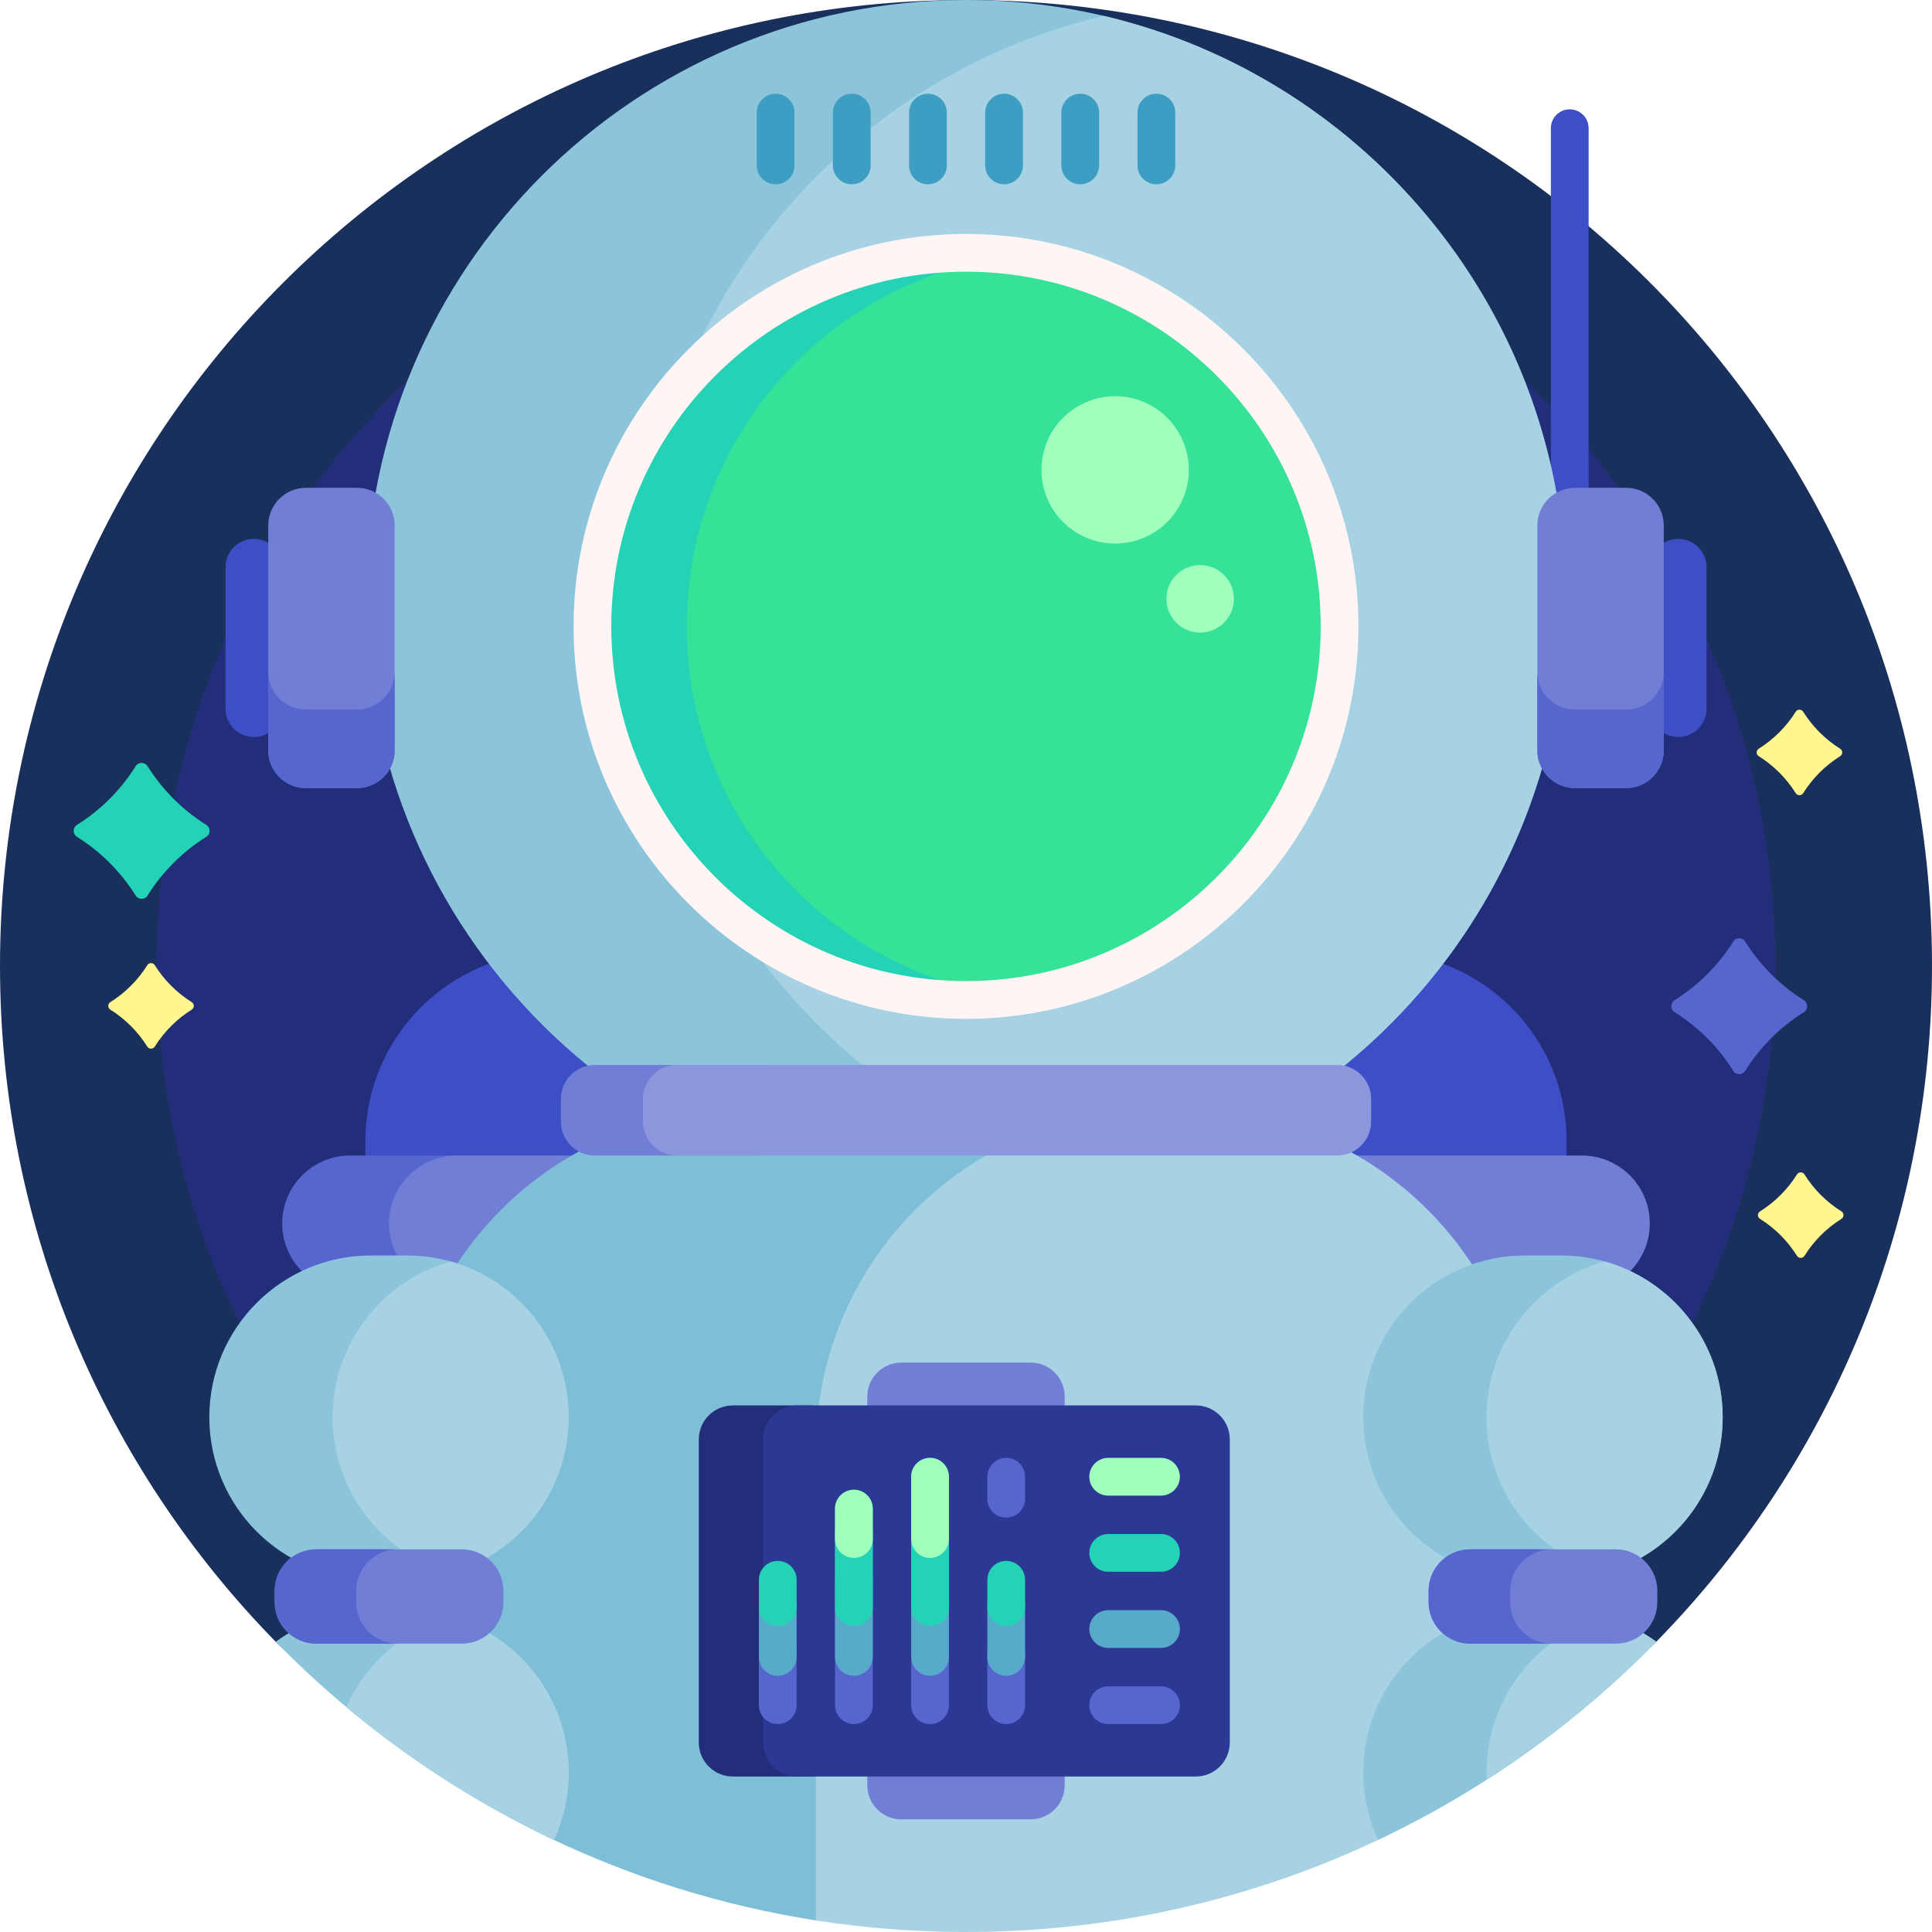 <svg id="Capa_1" enable-background="new 0 0 512 512" height="512" viewBox="0 0 512 512" width="512" xmlns="http://www.w3.org/2000/svg"><g><path d="m0 256c0-141.2 114.316-255.7 255.446-255.999 141.812-.3 256.195 113.526 256.553 255.339.177 70.034-27.769 133.54-73.18 179.862-7.832 7.989-19.433 10.937-30.197 7.889-48.513-13.739-99.709-21.091-152.622-21.091-53.001 0-104.278 7.376-152.863 21.158-10.702 3.036-22.172-.016-29.959-7.96-45.266-46.175-73.178-109.427-73.178-179.198z" fill="#19305c"/><path d="m470.468 256c0 118.447-96.021 214.468-214.468 214.468s-214.468-96.021-214.468-214.468 96.021-214.468 214.468-214.468 214.468 96.021 214.468 214.468z" fill="#232e7a"/><path d="m216.21 375.539v-73.184c0-27.614-22.386-50-50-50h-19.37c-27.614 0-50 22.386-50 50v73.184c0 27.614 22.386 50 50 50h19.37c27.614 0 50-22.386 50-50zm198.95 0v-73.184c0-27.614-22.386-50-50-50h-19.37c-27.614 0-50 22.386-50 50v73.184c0 27.614 22.386 50 50 50h19.37c27.614 0 50-22.386 50-50zm5.84-230.666v-110.897c0-2.761-2.239-5-5-5-2.761 0-5 2.239-5 5v110.898c0 2.761 2.239 5 5 5 2.761-.001 5-2.239 5-5.001zm-353.745 50.44c-4.142 0-7.5-3.358-7.5-7.5v-37.5c0-4.142 3.358-7.5 7.5-7.5 4.142 0 7.5 3.358 7.5 7.5v37.5c0 4.142-3.358 7.5-7.5 7.5zm384.99-7.5v-37.5c0-4.142-3.358-7.5-7.5-7.5-4.142 0-7.5 3.358-7.5 7.5v37.5c0 4.142 3.358 7.5 7.5 7.5 4.142 0 7.5-3.358 7.5-7.5z" fill="#3d4ec6"/><path d="m478.047 268.228c-6.294 3.943-11.612 9.261-15.555 15.555-.73 1.165-2.426 1.165-3.156 0-3.943-6.294-9.261-11.612-15.555-15.555-1.165-.73-1.165-2.426 0-3.156 6.294-3.943 11.612-9.261 15.555-15.555.73-1.165 2.426-1.165 3.156 0 3.943 6.294 9.261 11.612 15.555 15.555 1.164.73 1.164 2.427 0 3.156z" fill="#5766ce"/><path d="m160.213 324c0 9.941-8.059 18-18 18h-52.28c-8.585-1.368-15.146-8.805-15.146-17.775 0-9.941 8.059-18 18-18h52.279c8.586 1.368 15.147 8.805 15.147 17.775z" fill="#5766ce"/><path d="m437.213 324.225c0 9.941-8.059 18-18 18h-298.115c-9.941 0-18-8.059-18-18 0-9.941 8.059-18 18-18h298.115c9.941 0 18 8.059 18 18z" fill="#717ed6"/><path d="m415 159c0 87.813-71.187 159-159 159s-159-71.187-159-159 71.187-159 159-159 159 71.187 159 159z" fill="#8cc5db"/><path d="m415 159c0 75.253-52.279 138.295-122.5 154.79-70.221-16.495-122.5-79.537-122.5-154.79s52.279-138.295 122.5-154.79c70.221 16.495 122.5 79.537 122.5 154.79z" fill="#a6d2e3"/><path d="m313.677 294.225c-49.706 0-90 40.294-90 90v118.39c0 3.911-3.484 6.93-7.348 6.329-25.015-3.892-48.831-11.405-70.895-21.987-23.847-11.437-38.987-35.577-38.987-62.025v-40.707c0-49.706 40.294-90 90-90z" fill="#7fbed7"/><path d="m404.687 384.225v41.384c0 26.402-15.186 50.464-39.037 61.786-33.236 15.777-70.412 24.605-109.65 24.605-13.534 0-26.823-1.05-39.79-3.074v-124.701c0-49.706 40.294-90 90-90h8.477c49.706 0 90 40.295 90 90z" fill="#a6d2e3"/><path d="m104.594 139.273v59.58c0 5.523-4.477 10-10 10h-13.508c-5.523 0-10-4.477-10-10v-59.58c0-5.523 4.477-10 10-10h13.507c5.524 0 10.001 4.477 10.001 10zm326.32-10h-13.507c-5.523 0-10 4.477-10 10v59.58c0 5.523 4.477 10 10 10h13.507c5.523 0 10-4.477 10-10v-59.58c0-5.523-4.478-10-10-10z" fill="#717ed6"/><path d="m104.594 178.043v20.81c0 5.523-4.477 10-10 10h-13.508c-5.523 0-10-4.477-10-10v-20.81c0 5.523 4.477 10 10 10h13.507c5.524 0 10.001-4.477 10.001-10zm326.32 10h-13.507c-5.523 0-10-4.477-10-10v20.81c0 5.523 4.477 10 10 10h13.507c5.523 0 10-4.477 10-10v-20.81c0 5.523-4.478 10-10 10z" fill="#5766ce"/><path d="m413.664 426.845c9.449 0 18.184 3.058 25.27 8.238-21.148 21.6-46.091 39.47-73.75 52.531-2.509-5.449-3.908-11.514-3.908-17.906 0-23.673 19.19-42.863 42.863-42.863zm0-94.132h-9.525c-23.673 0-42.863 19.19-42.863 42.863 0 23.672 19.19 42.863 42.863 42.863h9.525c23.672 0 42.863-19.19 42.863-42.863 0-23.673-19.19-42.863-42.863-42.863zm-305.803 94.132h-9.525c-9.449 0-18.184 3.058-25.27 8.238 21.148 21.6 46.091 39.47 73.75 52.531 2.509-5.449 3.908-11.514 3.908-17.906 0-23.672-19.191-42.863-42.863-42.863zm0-94.132h-9.525c-23.672 0-42.863 19.19-42.863 42.863 0 23.672 19.19 42.863 42.863 42.863h9.525c23.673 0 42.863-19.19 42.863-42.863 0-23.673-19.191-42.863-42.863-42.863z" fill="#8cc5db"/><path d="m425.242 428.428c4.991 1.397 9.614 3.675 13.691 6.656-13.52 13.809-28.592 26.094-44.932 36.572-.029-.646-.044-1.295-.044-1.948 0-19.66 13.237-36.229 31.285-41.28zm0-94.133c-18.048 5.051-31.285 21.62-31.285 41.28 0 19.661 13.237 36.229 31.285 41.28 18.048-5.051 31.285-21.62 31.285-41.28 0-19.66-13.237-36.228-31.285-41.28zm-305.803 94.133c-12.395 3.469-22.521 12.371-27.648 23.975 16.672 13.954 35.147 25.824 55.025 35.211 2.509-5.449 3.909-11.514 3.909-17.906-.001-19.66-13.238-36.228-31.286-41.28zm0-94.133c-18.048 5.051-31.285 21.62-31.285 41.28 0 19.661 13.237 36.229 31.285 41.28 18.048-5.051 31.285-21.62 31.285-41.28 0-19.66-13.237-36.228-31.285-41.28z" fill="#a6d2e3"/><path d="m133.405 421.604v2.962c0 6.086-4.933 11.019-11.019 11.019h-38.576c-6.086 0-11.019-4.933-11.019-11.019v-2.962c0-6.086 4.933-11.019 11.019-11.019h38.576c6.086 0 11.019 4.934 11.019 11.019zm294.785-11.019h-38.576c-6.086 0-11.019 4.933-11.019 11.019v2.962c0 6.086 4.933 11.019 11.019 11.019h38.576c6.086 0 11.019-4.933 11.019-11.019v-2.962c0-6.085-4.933-11.019-11.019-11.019z" fill="#717ed6"/><path d="m94.404 421.604v2.962c0 6.086 4.933 11.019 11.019 11.019h-21.613c-6.086 0-11.019-4.933-11.019-11.019v-2.962c0-6.086 4.933-11.019 11.019-11.019h21.613c-6.086 0-11.019 4.934-11.019 11.019zm305.803 2.962v-2.962c0-6.086 4.933-11.019 11.019-11.019h-21.613c-6.086 0-11.019 4.933-11.019 11.019v2.962c0 6.086 4.933 11.019 11.019 11.019h21.613c-6.085 0-11.019-4.933-11.019-11.019z" fill="#5766ce"/><path d="m282.159 467.164v5.959c0 4.982-4.039 9.02-9.021 9.02h-34.278c-4.982 0-9.021-4.039-9.021-9.02v-5.959c0-4.982 4.039-9.021 9.021-9.021h34.278c4.983.001 9.021 4.039 9.021 9.021zm-9.02-106.061h-34.278c-4.982 0-9.021 4.039-9.021 9.02v5.959c0 4.982 4.039 9.02 9.021 9.02h34.278c4.982 0 9.021-4.039 9.021-9.02v-5.959c-.001-4.982-4.039-9.02-9.021-9.02z" fill="#717ed6"/><path d="m209.568 291.246v5.959c0 4.982-4.039 9.02-9.02 9.02h-42.895c-4.982 0-9.02-4.039-9.02-9.02v-5.959c0-4.982 4.039-9.021 9.02-9.021h42.895c4.981 0 9.02 4.039 9.02 9.021z" fill="#717ed6"/><path d="m363.368 291.246v5.959c0 4.982-4.039 9.02-9.02 9.02h-174.932c-4.982 0-9.02-4.039-9.02-9.02v-5.959c0-4.982 4.039-9.021 9.02-9.021h174.932c4.981 0 9.02 4.039 9.02 9.021z" fill="#8c96dd"/><path d="m223.677 381.473v80.301c0 4.982-4.039 9.02-9.02 9.02h-20.449c-4.982 0-9.02-4.039-9.02-9.02v-80.301c0-4.982 4.039-9.02 9.02-9.02h20.449c4.981-.001 9.02 4.038 9.02 9.02z" fill="#232e7a"/><path d="m325.911 381.473v80.301c0 4.982-4.039 9.02-9.02 9.02h-105.644c-4.982 0-9.02-4.039-9.02-9.02v-80.301c0-4.982 4.039-9.02 9.02-9.02h105.644c4.982-.001 9.02 4.038 9.02 9.02z" fill="#2b3894"/><path d="m230.728 29.837v14c0 2.761-2.239 5-5 5s-5-2.239-5-5v-14c0-2.761 2.239-5 5-5 2.762 0 5 2.238 5 5zm-25.181-5c-2.761 0-5 2.239-5 5v14c0 2.761 2.239 5 5 5s5-2.239 5-5v-14c0-2.762-2.239-5-5-5zm80.725 0c-2.761 0-5 2.239-5 5v14c0 2.761 2.239 5 5 5s5-2.239 5-5v-14c0-2.762-2.239-5-5-5zm20.181 0c-2.761 0-5 2.239-5 5v14c0 2.761 2.239 5 5 5s5-2.239 5-5v-14c0-2.762-2.238-5-5-5zm-40.362 0c-2.761 0-5 2.239-5 5v14c0 2.761 2.239 5 5 5s5-2.239 5-5v-14c0-2.762-2.239-5-5-5zm-20.182 0c-2.761 0-5 2.239-5 5v14c0 2.761 2.239 5 5 5s5-2.239 5-5v-14c0-2.762-2.238-5-5-5z" fill="#3e9dc3"/><path d="m312.681 451.895c0 2.761-2.239 5-5 5h-14c-2.761 0-5-2.239-5-5 0-2.761 2.239-5 5-5h14c2.761 0 5 2.239 5 5zm-61.206-41.31v41.31c0 2.761-2.239 5-5 5s-5-2.239-5-5v-41.31c0-2.761 2.239-5 5-5s5 2.239 5 5zm-25.181 3.448c-2.761 0-5 2.239-5 5v32.862c0 2.761 2.239 5 5 5s5-2.239 5-5v-32.862c0-2.762-2.239-5-5-5zm-20.182 18.862c-2.761 0-5 2.239-5 5v14c0 2.761 2.239 5 5 5 2.761 0 5-2.239 5-5v-14c0-2.761-2.238-5-5-5zm60.544 0c-2.761 0-5 2.239-5 5v14c0 2.761 2.239 5 5 5s5-2.239 5-5v-14c0-2.761-2.238-5-5-5zm0-46.544c-2.761 0-5 2.239-5 5v5.84c0 2.761 2.239 5 5 5s5-2.239 5-5v-5.84c0-2.761-2.238-5-5-5z" fill="#5766ce"/><path d="m312.681 431.714c0 2.761-2.239 5-5 5h-14c-2.761 0-5-2.239-5-5s2.239-5 5-5h14c2.761 0 5 2.239 5 5zm-61.206-33.93v41.31c0 2.761-2.239 5-5 5s-5-2.239-5-5v-41.31c0-2.761 2.239-5 5-5s5 2.238 5 5zm-25.181 3.447c-2.761 0-5 2.239-5 5v32.862c0 2.761 2.239 5 5 5s5-2.239 5-5v-32.862c0-2.762-2.239-5-5-5zm-20.182 18.862c-2.761 0-5 2.239-5 5v14c0 2.761 2.239 5 5 5 2.761 0 5-2.239 5-5v-14c0-2.761-2.238-5-5-5zm60.544 0c-2.761 0-5 2.239-5 5v14c0 2.761 2.239 5 5 5s5-2.239 5-5v-14c0-2.761-2.238-5-5-5z" fill="#58aacb"/><path d="m312.681 411.533c0 2.761-2.239 5-5 5h-14c-2.761 0-5-2.239-5-5s2.239-5 5-5h14c2.761 0 5 2.238 5 5zm-61.206-20.182v34.577c0 2.761-2.239 5-5 5s-5-2.239-5-5v-34.577c0-2.761 2.239-5 5-5s5 2.239 5 5zm-25.181 3.448c-2.761 0-5 2.239-5 5v26.13c0 2.761 2.239 5 5 5s5-2.239 5-5v-26.13c0-2.762-2.239-5-5-5zm-20.182 18.862c-2.761 0-5 2.239-5 5v7.267c0 2.761 2.239 5 5 5 2.761 0 5-2.239 5-5v-7.267c0-2.761-2.238-5-5-5zm60.544 0c-2.761 0-5 2.239-5 5v7.267c0 2.761 2.239 5 5 5s5-2.239 5-5v-7.267c0-2.761-2.238-5-5-5z" fill="#24d3b5"/><path d="m312.681 391.351c0 2.761-2.239 5-5 5h-14c-2.761 0-5-2.239-5-5s2.239-5 5-5h14c2.761 0 5 2.239 5 5zm-81.387 8.448v8.065c0 2.761-2.239 5-5 5s-5-2.239-5-5v-8.065c0-2.761 2.239-5 5-5s5 2.238 5 5zm15.181-13.448c-2.761 0-5 2.239-5 5v16.512c0 2.761 2.239 5 5 5s5-2.239 5-5v-16.512c0-2.761-2.239-5-5-5z" fill="#a1ffbc"/><path d="m50.811 267.565c-3.962 2.482-7.31 5.83-9.792 9.792-.459.733-1.528.733-1.987 0-2.482-3.962-5.83-7.31-9.792-9.792-.733-.459-.733-1.528 0-1.987 3.962-2.482 7.31-5.83 9.792-9.792.459-.733 1.528-.733 1.987 0 2.482 3.962 5.83 7.31 9.792 9.792.733.459.733 1.528 0 1.987zm436.847-69.152c-3.962-2.482-7.31-5.83-9.792-9.792-.459-.733-1.528-.733-1.987 0-2.482 3.962-5.83 7.31-9.792 9.792-.733.459-.733 1.528 0 1.987 3.962 2.482 7.31 5.83 9.792 9.792.459.733 1.528.733 1.987 0 2.482-3.962 5.83-7.31 9.792-9.792.733-.459.733-1.528 0-1.987zm.336 122.614c-3.962-2.482-7.31-5.83-9.792-9.792-.459-.733-1.528-.733-1.987 0-2.482 3.962-5.83 7.31-9.792 9.792-.733.459-.733 1.528 0 1.987 3.962 2.482 7.31 5.83 9.792 9.792.459.733 1.528.733 1.987 0 2.482-3.962 5.83-7.31 9.792-9.792.733-.459.733-1.527 0-1.987z" fill="#fff68e"/><path d="m54.664 221.765c-6.294 3.943-11.612 9.261-15.555 15.555-.73 1.165-2.426 1.165-3.156 0-3.943-6.294-9.261-11.612-15.555-15.555-1.165-.73-1.165-2.426 0-3.156 6.294-3.943 11.612-9.261 15.555-15.555.73-1.165 2.426-1.165 3.156 0 3.943 6.294 9.261 11.612 15.555 15.555 1.165.729 1.165 2.426 0 3.156z" fill="#24d3b5"/><path d="m355 166c0 54.676-44.324 99-99 99s-99-44.324-99-99 44.324-99 99-99 99 44.324 99 99z" fill="#24d3b5"/><path d="m355 166c0 50.442-37.725 92.073-86.5 98.218-48.775-6.145-86.5-47.776-86.5-98.218s37.725-92.073 86.5-98.218c48.775 6.145 86.5 47.776 86.5 98.218z" fill="#35e298"/><path d="m315.051 124.525c0 10.784-8.742 19.525-19.525 19.525s-19.526-8.741-19.526-19.525 8.742-19.525 19.525-19.525 19.526 8.742 19.526 19.525zm3 25.221c-4.942 0-8.949 4.007-8.949 8.949s4.007 8.949 8.949 8.949 8.949-4.007 8.949-8.949c0-4.943-4.007-8.949-8.949-8.949z" fill="#a1ffbc"/><path d="m256 62c-57.346 0-104 46.654-104 104s46.654 104 104 104 104-46.654 104-104-46.654-104-104-104zm0 198c-51.832 0-94-42.168-94-94s42.168-94 94-94 94 42.168 94 94-42.168 94-94 94z" fill="#fff5f5"/></g></svg>